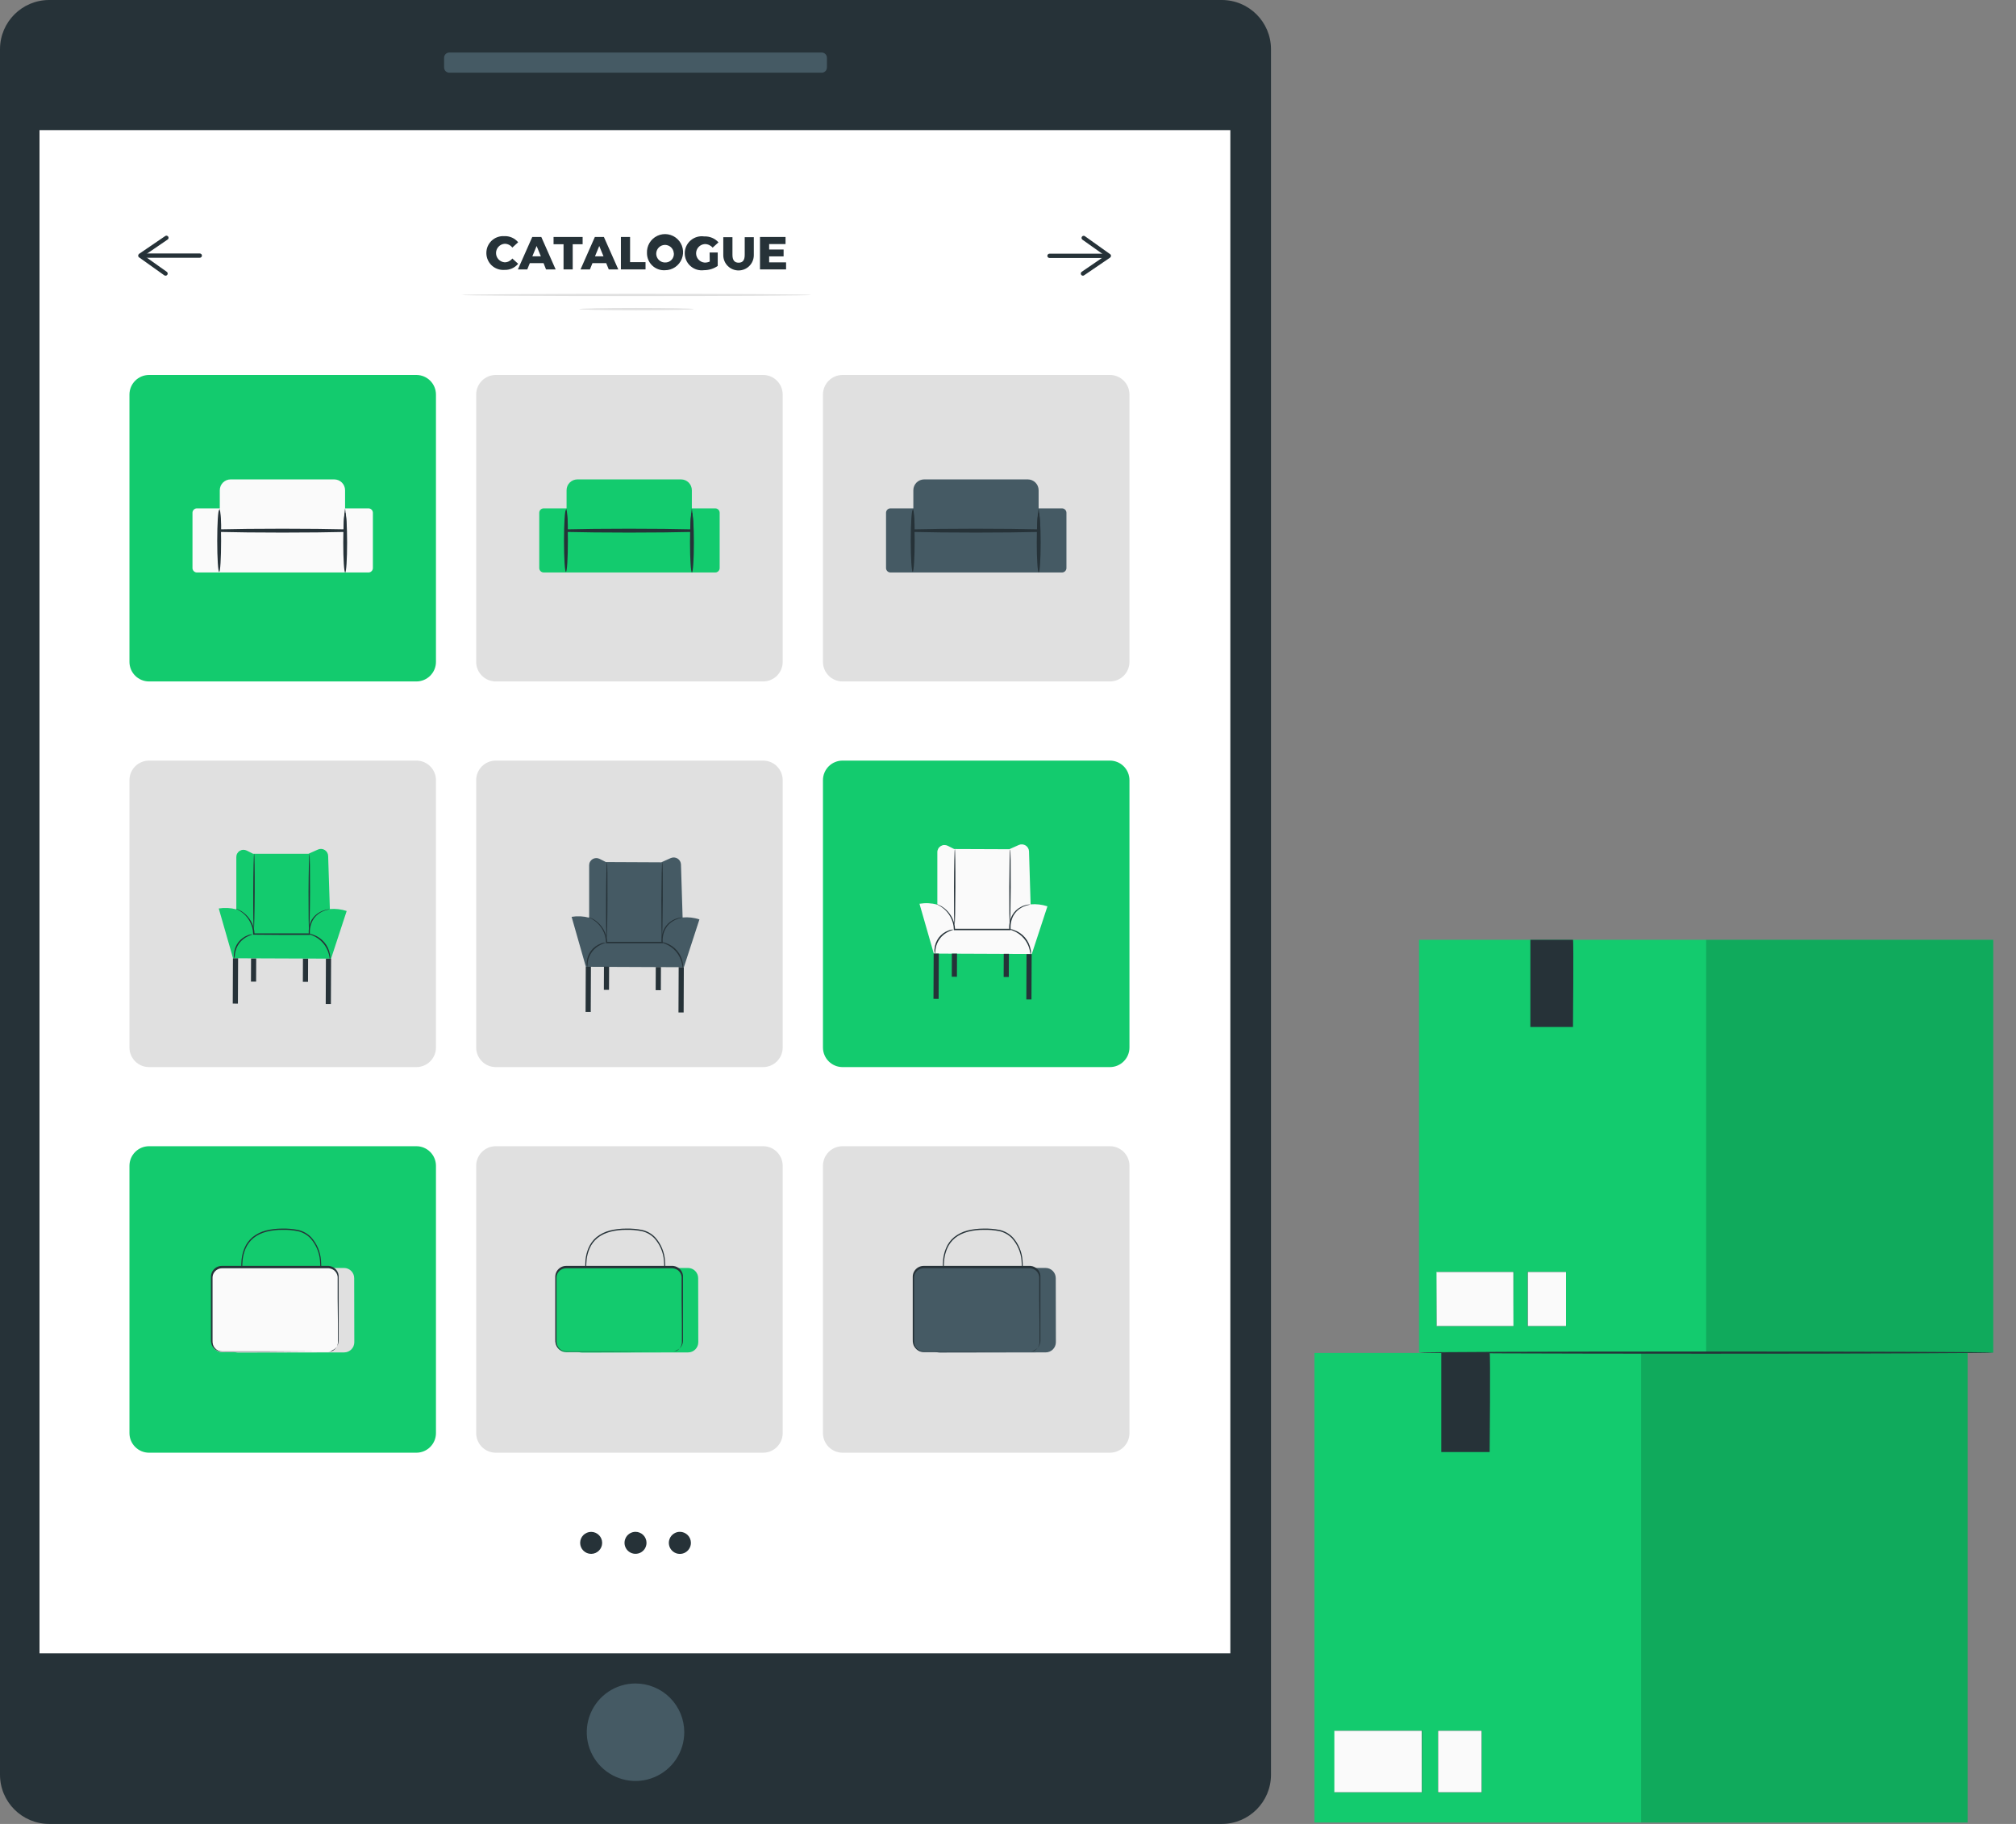<svg width="84" height="76" viewBox="0 0 84 76" fill="none" xmlns="http://www.w3.org/2000/svg">
    <rect x="0" y="0" width="84" height="76" fill="#808080" stroke="none"/>
    <path d="M50.907 0H2.051C0.918 0 0 0.918 0 2.051V73.949C0 75.082 0.918 76 2.051 76H50.907C52.039 76 52.958 75.082 52.958 73.949V2.051C52.958 0.918 52.039 0 50.907 0Z" fill="#263238" />
    <path d="M51.264 5.422H1.646V68.891H51.264V5.422Z" fill="white" />
    <path d="M28.511 72.181C28.511 72.583 28.391 72.975 28.168 73.309C27.944 73.643 27.627 73.903 27.256 74.056C26.885 74.21 26.476 74.25 26.082 74.171C25.689 74.093 25.327 73.899 25.043 73.615C24.759 73.331 24.566 72.969 24.487 72.575C24.409 72.181 24.45 71.773 24.603 71.402C24.757 71.031 25.017 70.713 25.351 70.49C25.685 70.267 26.078 70.148 26.48 70.148C26.747 70.148 27.011 70.201 27.257 70.303C27.504 70.405 27.728 70.555 27.917 70.744C28.105 70.933 28.255 71.157 28.357 71.403C28.459 71.65 28.511 71.914 28.511 72.181Z" fill="#455A64" />
    <path d="M34.239 2.189H18.721C18.601 2.189 18.504 2.286 18.504 2.406V2.812C18.504 2.932 18.601 3.029 18.721 3.029H34.239C34.358 3.029 34.455 2.932 34.455 2.812V2.406C34.455 2.286 34.358 2.189 34.239 2.189Z" fill="#455A64" />
    <path d="M17.348 15.624H6.211C5.76 15.624 5.394 15.99 5.394 16.441V27.579C5.394 28.03 5.76 28.395 6.211 28.395H17.348C17.799 28.395 18.165 28.03 18.165 27.579V16.441C18.165 15.99 17.799 15.624 17.348 15.624Z" fill="#13CB6E" />
    <path d="M13.927 19.976H9.609C9.36 19.976 9.158 20.178 9.158 20.427V22.309C9.158 22.558 9.36 22.76 9.609 22.76H13.927C14.176 22.76 14.378 22.558 14.378 22.309V20.427C14.378 20.178 14.176 19.976 13.927 19.976Z" fill="#FAFAFA" />
    <path d="M15.353 21.183H8.204C8.103 21.183 8.02 21.266 8.02 21.368V23.669C8.02 23.771 8.103 23.854 8.204 23.854H15.353C15.455 23.854 15.537 23.771 15.537 23.669V21.368C15.537 21.266 15.455 21.183 15.353 21.183Z" fill="#FAFAFA" />
    <path d="M14.378 21.183C14.421 21.491 14.44 21.801 14.433 22.112V22.165H14.378C13.739 22.181 12.807 22.192 11.768 22.192C10.729 22.192 9.797 22.181 9.158 22.165H9.103V22.112C9.096 21.801 9.114 21.491 9.158 21.183C9.203 21.491 9.221 21.801 9.213 22.112L9.158 22.057C9.797 22.041 10.729 22.03 11.768 22.03C12.807 22.03 13.739 22.041 14.378 22.057L14.323 22.112C14.315 21.801 14.333 21.491 14.378 21.183Z" fill="#263238" />
    <path d="M9.133 23.831C9.087 23.831 9.051 23.252 9.051 22.538C9.051 21.824 9.087 21.247 9.133 21.247C9.179 21.247 9.213 21.824 9.213 22.538C9.213 23.252 9.178 23.831 9.133 23.831Z" fill="#263238" />
    <path d="M14.383 23.854C14.337 23.854 14.302 23.296 14.302 22.611C14.302 21.925 14.337 21.368 14.383 21.368C14.429 21.368 14.463 21.925 14.463 22.611C14.463 23.296 14.428 23.854 14.383 23.854Z" fill="#263238" />
    <path d="M31.796 15.624H20.658C20.207 15.624 19.841 15.99 19.841 16.441V27.579C19.841 28.03 20.207 28.395 20.658 28.395H31.796C32.247 28.395 32.612 28.03 32.612 27.579V16.441C32.612 15.99 32.247 15.624 31.796 15.624Z" fill="#E0E0E0" />
    <path d="M28.376 19.976H24.058C23.809 19.976 23.607 20.178 23.607 20.427V22.309C23.607 22.558 23.809 22.76 24.058 22.76H28.376C28.625 22.76 28.827 22.558 28.827 22.309V20.427C28.827 20.178 28.625 19.976 28.376 19.976Z" fill="#13CB6E" />
    <path d="M29.802 21.183H22.654C22.552 21.183 22.469 21.266 22.469 21.368V23.669C22.469 23.771 22.552 23.854 22.654 23.854H29.802C29.904 23.854 29.986 23.771 29.986 23.669V21.368C29.986 21.266 29.904 21.183 29.802 21.183Z" fill="#13CB6E" />
    <path d="M28.827 21.183C28.869 21.491 28.887 21.802 28.88 22.112V22.165H28.825C28.186 22.181 27.252 22.192 26.215 22.192C25.178 22.192 24.242 22.181 23.605 22.165H23.548V22.112C23.54 21.801 23.559 21.491 23.603 21.183C23.648 21.491 23.666 21.801 23.658 22.112L23.603 22.057C24.241 22.041 25.175 22.03 26.213 22.03C27.252 22.03 28.184 22.041 28.823 22.057L28.768 22.112C28.761 21.801 28.781 21.491 28.827 21.183Z" fill="#263238" />
    <path d="M23.58 23.831C23.536 23.831 23.499 23.252 23.499 22.538C23.499 21.824 23.536 21.247 23.58 21.247C23.625 21.247 23.662 21.824 23.662 22.538C23.662 23.252 23.627 23.831 23.58 23.831Z" fill="#263238" />
    <path d="M28.83 23.854C28.786 23.854 28.75 23.296 28.75 22.611C28.75 21.925 28.786 21.368 28.83 21.368C28.875 21.368 28.912 21.925 28.912 22.611C28.912 23.296 28.877 23.854 28.83 23.854Z" fill="#263238" />
    <path d="M46.245 15.624H35.107C34.656 15.624 34.29 15.99 34.29 16.441V27.579C34.29 28.03 34.656 28.395 35.107 28.395H46.245C46.696 28.395 47.061 28.03 47.061 27.579V16.441C47.061 15.99 46.696 15.624 46.245 15.624Z" fill="#E0E0E0" />
    <path d="M42.825 19.976H38.507C38.258 19.976 38.056 20.178 38.056 20.427V22.309C38.056 22.558 38.258 22.76 38.507 22.76H42.825C43.074 22.76 43.276 22.558 43.276 22.309V20.427C43.276 20.178 43.074 19.976 42.825 19.976Z" fill="#455A64" />
    <path d="M44.251 21.183H37.102C37.001 21.183 36.918 21.266 36.918 21.368V23.669C36.918 23.771 37.001 23.854 37.102 23.854H44.251C44.352 23.854 44.435 23.771 44.435 23.669V21.368C44.435 21.266 44.352 21.183 44.251 21.183Z" fill="#455A64" />
    <path d="M43.274 21.183C43.319 21.491 43.337 21.801 43.329 22.112V22.165H43.272C42.635 22.181 41.701 22.192 40.664 22.192C39.627 22.192 38.692 22.181 38.054 22.165H37.997V22.112C37.989 21.801 38.008 21.491 38.052 21.183C38.096 21.491 38.114 21.801 38.107 22.112L38.052 22.057C38.69 22.041 39.624 22.03 40.662 22.03C41.701 22.03 42.633 22.041 43.27 22.057L43.215 22.112C43.21 21.801 43.229 21.491 43.274 21.183Z" fill="#263238" />
    <path d="M38.029 23.831C37.985 23.831 37.948 23.252 37.948 22.538C37.948 21.824 37.985 21.247 38.029 21.247C38.074 21.247 38.111 21.824 38.111 22.538C38.111 23.252 38.074 23.831 38.029 23.831Z" fill="#263238" />
    <path d="M43.279 23.854C43.235 23.854 43.198 23.296 43.198 22.611C43.198 21.925 43.235 21.368 43.279 21.368C43.324 21.368 43.361 21.925 43.361 22.611C43.361 23.296 43.325 23.854 43.279 23.854Z" fill="#263238" />
    <path d="M17.348 31.693H6.211C5.76 31.693 5.394 32.058 5.394 32.509V43.647C5.394 44.098 5.76 44.464 6.211 44.464H17.348C17.799 44.464 18.165 44.098 18.165 43.647V32.509C18.165 32.058 17.799 31.693 17.348 31.693Z" fill="#E0E0E0" />
    <path d="M9.115 37.855L9.71 39.929L13.794 39.945L14.445 37.96C14.22 37.885 13.981 37.858 13.744 37.878L13.673 35.668C13.672 35.618 13.659 35.57 13.634 35.526C13.61 35.483 13.576 35.447 13.534 35.42C13.492 35.393 13.444 35.377 13.395 35.373C13.345 35.37 13.296 35.378 13.251 35.398L12.853 35.575H10.545L10.28 35.442C10.235 35.419 10.184 35.408 10.133 35.41C10.081 35.412 10.032 35.428 9.988 35.455C9.945 35.481 9.909 35.519 9.884 35.564C9.859 35.609 9.847 35.659 9.847 35.71V37.892C9.608 37.828 9.359 37.816 9.115 37.855Z" fill="#13CB6E" />
    <path d="M9.921 39.931L9.706 39.93L9.698 41.817L9.913 41.818L9.921 39.931Z" fill="#263238" />
    <path d="M10.675 39.939L10.461 39.938L10.457 40.902L10.671 40.903L10.675 39.939Z" fill="#263238" />
    <path d="M12.838 39.948L12.623 39.947L12.619 40.911L12.834 40.912L12.838 39.948Z" fill="#263238" />
    <path d="M13.795 39.947L13.58 39.946L13.572 41.833L13.787 41.834L13.795 39.947Z" fill="#263238" />
    <path d="M10.575 38.734C10.559 38.734 10.548 38.024 10.552 37.156C10.555 36.288 10.573 35.577 10.589 35.577C10.605 35.577 10.616 36.288 10.612 37.156C10.609 38.024 10.591 38.734 10.575 38.734Z" fill="#263238" />
    <path d="M12.879 38.745C12.863 38.745 12.853 38.035 12.856 37.167C12.86 36.298 12.878 35.588 12.894 35.588C12.91 35.588 12.92 36.298 12.917 37.167C12.913 38.035 12.897 38.745 12.879 38.745Z" fill="#263238" />
    <path d="M13.741 37.88C13.707 37.895 13.672 37.905 13.636 37.912L13.577 37.926L13.511 37.951L13.433 37.98L13.352 38.024C13.216 38.101 13.104 38.214 13.029 38.351C12.935 38.527 12.896 38.727 12.915 38.926V38.956H11.796L10.573 38.947H10.548V38.922C10.546 38.736 10.497 38.553 10.406 38.39C10.339 38.267 10.251 38.157 10.145 38.065C10.047 37.986 9.941 37.919 9.827 37.864C9.86 37.871 9.893 37.882 9.923 37.896C10.01 37.934 10.091 37.983 10.165 38.042C10.28 38.134 10.377 38.246 10.451 38.374C10.548 38.539 10.602 38.727 10.607 38.919L10.58 38.894H11.803H12.894L12.867 38.924C12.849 38.719 12.89 38.513 12.986 38.331C13.07 38.189 13.193 38.074 13.341 37.999L13.426 37.958L13.506 37.932L13.575 37.909L13.634 37.898C13.669 37.889 13.705 37.883 13.741 37.88Z" fill="#263238" />
    <path d="M10.53 38.933C10.53 38.942 10.454 38.956 10.341 39.008C10.194 39.074 10.066 39.175 9.968 39.302C9.874 39.433 9.813 39.584 9.79 39.743C9.787 39.81 9.779 39.878 9.769 39.945C9.745 39.879 9.739 39.807 9.749 39.737C9.763 39.567 9.825 39.404 9.927 39.267C10.031 39.131 10.172 39.028 10.333 38.969C10.395 38.941 10.463 38.928 10.53 38.933Z" fill="#263238" />
    <path d="M13.749 39.991C13.741 39.991 13.739 39.904 13.705 39.769C13.662 39.595 13.579 39.434 13.463 39.297C13.346 39.162 13.2 39.056 13.036 38.986C12.908 38.933 12.823 38.919 12.824 38.91C12.902 38.904 12.979 38.918 13.05 38.949C13.228 39.009 13.387 39.117 13.509 39.259C13.632 39.402 13.713 39.575 13.746 39.76C13.766 39.836 13.767 39.915 13.749 39.991Z" fill="#263238" />
    <path d="M31.796 31.693H20.658C20.207 31.693 19.841 32.058 19.841 32.509V43.647C19.841 44.098 20.207 44.464 20.658 44.464H31.796C32.247 44.464 32.612 44.098 32.612 43.647V32.509C32.612 32.058 32.247 31.693 31.796 31.693Z" fill="#E0E0E0" />
    <path d="M46.245 31.693H35.107C34.656 31.693 34.29 32.058 34.29 32.509V43.647C34.29 44.098 34.656 44.464 35.107 44.464H46.245C46.696 44.464 47.061 44.098 47.061 43.647V32.509C47.061 32.058 46.696 31.693 46.245 31.693Z" fill="#13CB6E" />
    <path d="M17.348 47.761H6.211C5.76 47.761 5.394 48.126 5.394 48.578V59.715C5.394 60.166 5.76 60.532 6.211 60.532H17.348C17.799 60.532 18.165 60.166 18.165 59.715V48.578C18.165 48.126 17.799 47.761 17.348 47.761Z" fill="#13CB6E" />
    <path d="M31.796 47.761H20.658C20.207 47.761 19.841 48.126 19.841 48.578V59.715C19.841 60.166 20.207 60.532 20.658 60.532H31.796C32.247 60.532 32.612 60.166 32.612 59.715V48.578C32.612 48.126 32.247 47.761 31.796 47.761Z" fill="#E0E0E0" />
    <path d="M46.245 47.761H35.107C34.656 47.761 34.29 48.126 34.29 48.578V59.715C34.29 60.166 34.656 60.532 35.107 60.532H46.245C46.696 60.532 47.061 60.166 47.061 59.715V48.578C47.061 48.126 46.696 47.761 46.245 47.761Z" fill="#E0E0E0" />
    <path d="M24.631 64.747C24.884 64.747 25.09 64.542 25.09 64.289C25.09 64.036 24.884 63.831 24.631 63.831C24.378 63.831 24.173 64.036 24.173 64.289C24.173 64.542 24.378 64.747 24.631 64.747Z" fill="#263238" />
    <path d="M26.938 64.289C26.937 64.379 26.91 64.468 26.86 64.543C26.809 64.618 26.738 64.677 26.654 64.711C26.57 64.745 26.478 64.754 26.389 64.736C26.3 64.718 26.219 64.675 26.155 64.611C26.091 64.546 26.048 64.465 26.03 64.376C26.013 64.287 26.022 64.195 26.057 64.112C26.091 64.028 26.15 63.956 26.225 63.906C26.301 63.856 26.389 63.829 26.48 63.829C26.54 63.829 26.6 63.841 26.655 63.864C26.711 63.887 26.762 63.921 26.804 63.964C26.847 64.007 26.881 64.057 26.903 64.113C26.926 64.169 26.938 64.229 26.938 64.289Z" fill="#263238" />
    <path d="M28.788 64.289C28.788 64.38 28.761 64.469 28.71 64.544C28.66 64.62 28.588 64.679 28.504 64.714C28.419 64.749 28.327 64.757 28.238 64.74C28.148 64.722 28.067 64.678 28.002 64.613C27.938 64.549 27.894 64.467 27.877 64.377C27.859 64.288 27.869 64.195 27.904 64.112C27.939 64.028 27.998 63.956 28.074 63.906C28.15 63.855 28.239 63.828 28.33 63.829C28.451 63.829 28.568 63.878 28.654 63.964C28.74 64.05 28.788 64.167 28.788 64.289Z" fill="#263238" />
    <path d="M8.325 10.74H5.989C5.965 10.74 5.943 10.73 5.926 10.714C5.909 10.697 5.9 10.675 5.9 10.651C5.9 10.627 5.909 10.605 5.926 10.588C5.943 10.572 5.965 10.562 5.989 10.562H8.325C8.349 10.562 8.371 10.572 8.388 10.588C8.405 10.605 8.414 10.627 8.414 10.651C8.414 10.675 8.405 10.697 8.388 10.714C8.371 10.73 8.349 10.74 8.325 10.74Z" fill="#263238" />
    <path d="M6.896 11.487C6.878 11.487 6.86 11.482 6.844 11.471L5.795 10.724C5.783 10.716 5.773 10.705 5.766 10.692C5.76 10.68 5.756 10.665 5.756 10.651C5.757 10.637 5.761 10.623 5.768 10.61C5.774 10.598 5.784 10.587 5.795 10.578L6.876 9.841C6.886 9.833 6.897 9.827 6.909 9.823C6.921 9.82 6.934 9.819 6.946 9.82C6.958 9.822 6.97 9.826 6.981 9.833C6.992 9.839 7.001 9.848 7.008 9.858C7.015 9.869 7.02 9.88 7.022 9.893C7.024 9.905 7.024 9.918 7.021 9.93C7.018 9.942 7.012 9.953 7.005 9.963C6.997 9.973 6.987 9.981 6.976 9.987L6.001 10.653L6.949 11.326C6.965 11.337 6.976 11.352 6.982 11.37C6.989 11.388 6.989 11.408 6.983 11.426C6.977 11.444 6.966 11.459 6.951 11.47C6.935 11.482 6.917 11.488 6.898 11.487H6.896Z" fill="#263238" />
    <path d="M46.065 10.749H43.729C43.705 10.749 43.682 10.739 43.666 10.723C43.649 10.706 43.64 10.684 43.64 10.66C43.64 10.636 43.649 10.614 43.666 10.597C43.682 10.581 43.705 10.571 43.729 10.571H46.065C46.089 10.571 46.111 10.581 46.128 10.597C46.145 10.614 46.154 10.636 46.154 10.66C46.154 10.684 46.145 10.706 46.128 10.723C46.111 10.739 46.089 10.749 46.065 10.749Z" fill="#263238" />
    <path d="M45.122 11.487C45.108 11.487 45.093 11.484 45.08 11.477C45.067 11.47 45.056 11.46 45.048 11.448C45.035 11.429 45.031 11.405 45.035 11.382C45.039 11.36 45.052 11.339 45.071 11.326L46.047 10.658L45.101 9.987C45.082 9.973 45.069 9.952 45.065 9.929C45.061 9.906 45.066 9.882 45.08 9.863C45.087 9.853 45.095 9.845 45.105 9.839C45.115 9.832 45.126 9.828 45.137 9.826C45.149 9.824 45.161 9.825 45.172 9.827C45.184 9.83 45.194 9.835 45.204 9.841L46.253 10.589C46.266 10.597 46.275 10.607 46.282 10.62C46.289 10.633 46.291 10.647 46.291 10.662C46.29 10.676 46.287 10.69 46.281 10.703C46.274 10.715 46.265 10.726 46.253 10.735L45.172 11.471C45.157 11.482 45.14 11.487 45.122 11.487Z" fill="#263238" />
    <path d="M14.333 52.834L9.914 52.842C9.68 52.842 9.49 53.032 9.49 53.267L9.495 55.937C9.495 56.172 9.686 56.361 9.92 56.361L14.339 56.353C14.574 56.353 14.763 56.162 14.763 55.928L14.758 53.258C14.758 53.023 14.568 52.834 14.333 52.834Z" fill="#E0E0E0" />
    <path d="M13.322 53.49C13.319 53.468 13.319 53.445 13.322 53.423C13.322 53.371 13.325 53.307 13.332 53.231C13.352 52.995 13.352 52.757 13.332 52.521C13.303 52.175 13.162 51.848 12.929 51.591C12.787 51.446 12.607 51.345 12.409 51.301C12.193 51.258 11.973 51.24 11.754 51.246C11.306 51.246 10.866 51.338 10.561 51.587C10.419 51.704 10.307 51.853 10.234 52.022C10.171 52.17 10.13 52.326 10.111 52.485C10.087 52.721 10.087 52.959 10.111 53.196C10.118 53.274 10.124 53.338 10.127 53.387C10.127 53.432 10.127 53.455 10.127 53.455C10.12 53.434 10.115 53.411 10.113 53.389C10.113 53.346 10.097 53.281 10.087 53.199C10.053 52.964 10.046 52.726 10.065 52.489C10.082 52.324 10.123 52.163 10.186 52.01C10.259 51.832 10.374 51.675 10.522 51.551C10.687 51.419 10.879 51.324 11.084 51.273C11.303 51.219 11.527 51.192 11.752 51.193C11.976 51.187 12.201 51.206 12.421 51.25C12.63 51.297 12.82 51.404 12.968 51.559C13.207 51.826 13.351 52.166 13.375 52.525C13.393 52.761 13.388 52.999 13.361 53.235C13.361 53.318 13.345 53.382 13.339 53.425C13.335 53.447 13.329 53.469 13.322 53.49Z" fill="#263238" />
    <path d="M13.667 52.817L9.248 52.825C9.014 52.825 8.824 53.016 8.825 53.25L8.829 55.92C8.83 56.155 9.02 56.344 9.254 56.344L13.674 56.336C13.908 56.336 14.098 56.145 14.097 55.911L14.092 53.241C14.092 53.007 13.902 52.817 13.667 52.817Z" fill="#FAFAFA" />
    <path d="M13.669 56.34C13.726 56.335 13.782 56.321 13.835 56.299C13.897 56.272 13.951 56.229 13.993 56.175C14.05 56.102 14.082 56.012 14.082 55.919C14.082 55.489 14.082 54.873 14.069 54.113C14.069 53.923 14.069 53.723 14.069 53.515C14.069 53.412 14.069 53.302 14.069 53.201C14.057 53.096 14.005 53.001 13.923 52.934C13.837 52.867 13.727 52.836 13.618 52.847H13.263H12.526H9.249C9.181 52.848 9.115 52.865 9.056 52.899C8.997 52.932 8.948 52.98 8.913 53.037C8.877 53.094 8.858 53.159 8.856 53.226C8.856 53.297 8.856 53.366 8.856 53.437C8.856 53.721 8.856 54 8.856 54.273V55.855C8.853 55.915 8.859 55.975 8.876 56.033C8.894 56.087 8.923 56.137 8.961 56.18C8.999 56.222 9.046 56.256 9.099 56.278C9.151 56.3 9.208 56.311 9.265 56.31H11.21H13.014H13.506H13.634H13.677H13.634H13.506H13.016L11.21 56.324H9.968H9.257C9.193 56.326 9.128 56.314 9.068 56.289C9.009 56.264 8.955 56.226 8.911 56.178C8.866 56.13 8.833 56.072 8.814 56.01C8.795 55.947 8.787 55.881 8.79 55.816C8.79 55.312 8.79 54.783 8.79 54.234C8.79 53.961 8.79 53.682 8.79 53.398C8.79 53.327 8.79 53.258 8.79 53.183C8.793 53.106 8.816 53.032 8.856 52.966C8.897 52.9 8.954 52.845 9.022 52.806C9.09 52.768 9.167 52.748 9.245 52.748H12.523H13.611C13.732 52.737 13.853 52.773 13.948 52.849C13.994 52.886 14.031 52.932 14.059 52.983C14.087 53.035 14.104 53.091 14.11 53.149C14.11 53.261 14.11 53.364 14.11 53.469C14.11 53.677 14.11 53.877 14.11 54.067C14.11 54.827 14.11 55.443 14.11 55.873C14.108 55.971 14.074 56.065 14.012 56.141C13.967 56.196 13.909 56.238 13.844 56.265C13.794 56.306 13.733 56.332 13.669 56.34Z" fill="#263238" />
    <path d="M28.665 52.834L24.246 52.842C24.011 52.842 23.822 53.032 23.822 53.267L23.827 55.937C23.827 56.172 24.017 56.361 24.252 56.361L28.671 56.353C28.905 56.353 29.095 56.162 29.095 55.928L29.09 53.258C29.09 53.023 28.899 52.834 28.665 52.834Z" fill="#13CB6E" />
    <path d="M27.653 53.49C27.651 53.468 27.651 53.445 27.653 53.423C27.653 53.371 27.657 53.307 27.664 53.231C27.683 52.995 27.683 52.757 27.664 52.521C27.635 52.175 27.494 51.848 27.261 51.591C27.119 51.446 26.939 51.345 26.741 51.301C26.525 51.258 26.305 51.24 26.086 51.246C25.638 51.246 25.198 51.338 24.892 51.587C24.75 51.704 24.638 51.853 24.566 52.022C24.503 52.17 24.461 52.326 24.443 52.485C24.419 52.721 24.419 52.959 24.443 53.196C24.45 53.274 24.456 53.338 24.459 53.387C24.459 53.432 24.459 53.455 24.459 53.455C24.452 53.434 24.447 53.411 24.445 53.389C24.445 53.346 24.429 53.281 24.418 53.199C24.385 52.964 24.378 52.726 24.397 52.489C24.414 52.324 24.454 52.163 24.518 52.01C24.591 51.832 24.706 51.675 24.853 51.551C25.019 51.419 25.211 51.324 25.416 51.273C25.635 51.219 25.859 51.192 26.084 51.193C26.308 51.187 26.533 51.206 26.753 51.25C26.962 51.297 27.152 51.404 27.3 51.559C27.539 51.826 27.682 52.166 27.707 52.525C27.725 52.761 27.72 52.999 27.692 53.235C27.692 53.318 27.676 53.382 27.671 53.425C27.668 53.447 27.662 53.469 27.653 53.49Z" fill="#263238" />
    <path d="M27.999 52.817L23.58 52.825C23.346 52.825 23.156 53.016 23.156 53.25L23.161 55.92C23.161 56.155 23.352 56.344 23.586 56.344L28.005 56.336C28.24 56.336 28.429 56.145 28.429 55.911L28.424 53.241C28.424 53.007 28.233 52.817 27.999 52.817Z" fill="#13CB6E" />
    <path d="M28.001 56.34C28.058 56.335 28.114 56.321 28.166 56.299C28.229 56.272 28.283 56.229 28.324 56.175C28.382 56.102 28.413 56.012 28.413 55.919C28.413 55.489 28.413 54.873 28.401 54.113C28.401 53.923 28.401 53.723 28.401 53.515C28.401 53.412 28.401 53.302 28.401 53.201C28.389 53.096 28.337 53.001 28.255 52.934C28.169 52.867 28.059 52.836 27.95 52.847H27.595H26.858H23.58C23.513 52.848 23.447 52.865 23.388 52.899C23.329 52.932 23.28 52.98 23.245 53.037C23.209 53.094 23.19 53.159 23.188 53.226C23.188 53.297 23.188 53.366 23.188 53.437C23.188 53.721 23.188 54 23.188 54.273V55.855C23.184 55.915 23.191 55.975 23.207 56.033C23.226 56.087 23.255 56.137 23.293 56.18C23.331 56.222 23.378 56.256 23.431 56.278C23.484 56.301 23.541 56.311 23.598 56.31H25.539H27.344H27.834H27.962H28.005H27.962H27.834H27.344L25.539 56.324H24.296H23.602C23.537 56.326 23.472 56.314 23.413 56.289C23.353 56.264 23.299 56.226 23.255 56.178C23.21 56.13 23.177 56.072 23.158 56.01C23.139 55.947 23.132 55.881 23.136 55.816C23.136 55.312 23.136 54.783 23.136 54.234C23.136 53.961 23.136 53.682 23.136 53.398C23.136 53.327 23.136 53.258 23.136 53.183C23.139 53.106 23.162 53.032 23.202 52.966C23.243 52.9 23.3 52.845 23.368 52.806C23.436 52.768 23.513 52.748 23.591 52.748H26.869H27.957C28.078 52.737 28.199 52.773 28.294 52.849C28.386 52.924 28.445 53.032 28.458 53.149C28.458 53.261 28.458 53.364 28.458 53.469C28.458 53.677 28.458 53.877 28.458 54.067C28.458 54.827 28.458 55.443 28.458 55.873C28.457 55.957 28.431 56.039 28.384 56.109C28.336 56.179 28.269 56.233 28.191 56.265C28.137 56.309 28.071 56.335 28.001 56.34Z" fill="#263238" />
    <path d="M43.565 52.833L39.146 52.841C38.911 52.841 38.722 53.031 38.722 53.266L38.727 55.936C38.727 56.17 38.917 56.36 39.152 56.36L43.571 56.352C43.805 56.352 43.995 56.161 43.995 55.927L43.99 53.257C43.989 53.022 43.799 52.832 43.565 52.833Z" fill="#455A64" />
    <path d="M42.553 53.49C42.551 53.468 42.551 53.445 42.553 53.423C42.553 53.371 42.557 53.307 42.564 53.231C42.583 52.995 42.583 52.757 42.564 52.521C42.534 52.175 42.393 51.849 42.161 51.591C42.019 51.446 41.838 51.345 41.641 51.301C41.425 51.258 41.205 51.24 40.986 51.246C40.536 51.246 40.098 51.338 39.791 51.587C39.65 51.705 39.538 51.853 39.466 52.022C39.403 52.17 39.361 52.326 39.343 52.485C39.319 52.721 39.319 52.959 39.343 53.196C39.35 53.274 39.356 53.338 39.359 53.387C39.362 53.41 39.362 53.432 39.359 53.455C39.352 53.434 39.347 53.411 39.345 53.389C39.345 53.346 39.329 53.281 39.318 53.199C39.285 52.964 39.278 52.726 39.297 52.489C39.313 52.324 39.353 52.162 39.418 52.01C39.49 51.831 39.605 51.674 39.753 51.551C39.919 51.419 40.111 51.324 40.316 51.273C40.535 51.219 40.759 51.192 40.984 51.193C41.208 51.187 41.433 51.206 41.653 51.25C41.861 51.297 42.051 51.405 42.2 51.559C42.44 51.826 42.582 52.166 42.605 52.525C42.624 52.761 42.62 52.999 42.592 53.235C42.592 53.318 42.576 53.382 42.571 53.425C42.567 53.447 42.561 53.469 42.553 53.49Z" fill="#263238" />
    <path d="M42.899 52.816L38.48 52.824C38.245 52.825 38.056 53.015 38.056 53.249L38.061 55.92C38.061 56.154 38.252 56.344 38.486 56.343L42.905 56.336C43.139 56.335 43.329 56.145 43.329 55.91L43.324 53.24C43.324 53.006 43.133 52.816 42.899 52.816Z" fill="#455A64" />
    <path d="M42.901 56.34C42.958 56.335 43.014 56.321 43.066 56.299C43.129 56.272 43.183 56.229 43.224 56.175C43.282 56.102 43.313 56.012 43.313 55.919C43.313 55.489 43.313 54.873 43.301 54.113C43.301 53.923 43.301 53.723 43.301 53.515C43.301 53.412 43.301 53.302 43.301 53.201C43.289 53.096 43.236 53 43.153 52.934C43.067 52.867 42.958 52.836 42.85 52.847H42.495H41.758H38.48C38.413 52.848 38.346 52.865 38.288 52.899C38.229 52.932 38.18 52.98 38.145 53.037C38.109 53.094 38.09 53.159 38.088 53.226C38.088 53.297 38.088 53.366 38.088 53.437C38.088 53.721 38.088 54 38.088 54.273V55.855C38.084 55.915 38.091 55.975 38.107 56.033C38.125 56.087 38.154 56.138 38.193 56.18C38.231 56.222 38.278 56.256 38.33 56.278C38.383 56.301 38.439 56.311 38.496 56.31H40.435H42.239H42.731H42.859H42.901H42.859H42.731H42.239L40.435 56.324H39.192H38.496C38.432 56.326 38.367 56.314 38.308 56.289C38.249 56.264 38.195 56.226 38.152 56.178C38.107 56.13 38.073 56.072 38.052 56.01C38.035 55.947 38.028 55.881 38.031 55.816C38.031 55.312 38.031 54.783 38.031 54.234C38.031 53.961 38.031 53.682 38.031 53.398C38.031 53.327 38.031 53.258 38.031 53.183C38.034 53.106 38.056 53.032 38.097 52.966C38.137 52.9 38.194 52.845 38.262 52.807C38.33 52.769 38.406 52.748 38.484 52.748H41.763H42.852C42.973 52.737 43.094 52.773 43.189 52.849C43.234 52.886 43.272 52.932 43.3 52.983C43.327 53.035 43.345 53.091 43.35 53.149C43.35 53.261 43.35 53.364 43.35 53.469C43.35 53.677 43.35 53.877 43.35 54.067C43.35 54.827 43.35 55.443 43.35 55.873C43.349 55.971 43.314 56.065 43.253 56.141C43.208 56.196 43.15 56.238 43.084 56.265C43.032 56.308 42.968 56.334 42.901 56.34Z" fill="#263238" />
    <path d="M23.817 38.203L24.411 40.284L28.495 40.302L29.143 38.31C28.917 38.235 28.678 38.208 28.442 38.23L28.374 36.023C28.373 35.974 28.359 35.925 28.335 35.882C28.31 35.839 28.276 35.803 28.234 35.776C28.192 35.75 28.145 35.734 28.096 35.73C28.047 35.726 27.997 35.734 27.952 35.753L27.554 35.931L25.246 35.92L24.981 35.787C24.936 35.764 24.885 35.753 24.834 35.755C24.782 35.757 24.733 35.772 24.689 35.799C24.646 35.826 24.61 35.864 24.585 35.909C24.56 35.953 24.548 36.004 24.548 36.055V38.239C24.309 38.175 24.06 38.163 23.817 38.203Z" fill="#455A64" />
    <path d="M24.622 40.28L24.407 40.279L24.399 42.166L24.614 42.167L24.622 40.28Z" fill="#263238" />
    <path d="M25.38 40.281L25.165 40.28L25.161 41.244L25.376 41.245L25.38 40.281Z" fill="#263238" />
    <path d="M27.539 40.296L27.324 40.295L27.32 41.259L27.535 41.26L27.539 40.296Z" fill="#263238" />
    <path d="M28.493 40.301L28.278 40.3L28.27 42.187L28.485 42.188L28.493 40.301Z" fill="#263238" />
    <path d="M25.276 39.084C25.26 39.084 25.249 38.374 25.253 37.505C25.256 36.637 25.272 35.927 25.29 35.927C25.308 35.927 25.315 36.637 25.311 37.505C25.308 38.374 25.292 39.084 25.276 39.084Z" fill="#263238" />
    <path d="M27.581 39.093C27.564 39.093 27.554 38.383 27.557 37.514C27.561 36.646 27.577 35.936 27.595 35.936C27.613 35.936 27.621 36.646 27.616 37.514C27.611 38.383 27.596 39.093 27.581 39.093Z" fill="#263238" />
    <path d="M28.442 38.23C28.407 38.242 28.371 38.252 28.335 38.26L28.278 38.274L28.211 38.301L28.134 38.329L28.053 38.374C27.917 38.45 27.805 38.562 27.73 38.699C27.636 38.876 27.597 39.076 27.616 39.276V39.304H26.497H25.274H25.249V39.279C25.248 39.093 25.2 38.91 25.109 38.747C25.04 38.622 24.949 38.511 24.841 38.418C24.743 38.339 24.637 38.272 24.523 38.218C24.555 38.224 24.587 38.234 24.617 38.248C24.704 38.285 24.786 38.334 24.86 38.393C24.976 38.486 25.073 38.599 25.146 38.727C25.243 38.893 25.297 39.08 25.303 39.272L25.276 39.245H26.499H27.589L27.563 39.276C27.545 39.066 27.589 38.856 27.691 38.672C27.772 38.531 27.892 38.416 28.037 38.34L28.124 38.297L28.204 38.271L28.273 38.249L28.332 38.239C28.368 38.231 28.405 38.228 28.442 38.23Z" fill="#263238" />
    <path d="M25.237 39.281C25.237 39.292 25.16 39.306 25.047 39.357C24.899 39.423 24.771 39.524 24.673 39.653C24.576 39.782 24.512 39.933 24.489 40.092C24.486 40.16 24.479 40.228 24.468 40.295C24.445 40.228 24.438 40.157 24.448 40.087C24.461 39.916 24.523 39.753 24.626 39.617C24.73 39.481 24.871 39.378 25.031 39.318C25.096 39.289 25.166 39.276 25.237 39.281Z" fill="#263238" />
    <path d="M28.45 40.339C28.442 40.339 28.44 40.252 28.406 40.119C28.363 39.945 28.281 39.783 28.165 39.647C28.047 39.511 27.9 39.405 27.735 39.336C27.609 39.283 27.522 39.267 27.524 39.258C27.601 39.252 27.68 39.266 27.751 39.297C27.929 39.358 28.087 39.466 28.21 39.609C28.332 39.752 28.414 39.925 28.447 40.11C28.467 40.185 28.468 40.264 28.45 40.339Z" fill="#263238" />
    <path d="M38.312 37.658L38.908 39.734L42.992 39.751L43.643 37.765C43.417 37.69 43.179 37.662 42.942 37.683L42.876 35.478C42.875 35.428 42.861 35.38 42.837 35.337C42.812 35.293 42.778 35.257 42.736 35.23C42.694 35.204 42.646 35.188 42.597 35.184C42.547 35.18 42.498 35.188 42.452 35.208L42.054 35.386L39.755 35.377L39.49 35.243C39.445 35.22 39.394 35.209 39.342 35.211C39.291 35.212 39.241 35.228 39.197 35.255C39.154 35.282 39.117 35.319 39.093 35.364C39.068 35.41 39.055 35.46 39.056 35.512V37.694C38.813 37.629 38.559 37.617 38.312 37.658Z" fill="#FAFAFA" />
    <path d="M39.118 39.733L38.903 39.732L38.895 41.62L39.11 41.621L39.118 39.733Z" fill="#263238" />
    <path d="M39.876 39.736L39.661 39.735L39.657 40.699L39.872 40.7L39.876 39.736Z" fill="#263238" />
    <path d="M42.038 39.745L41.823 39.744L41.819 40.709L42.034 40.709L42.038 39.745Z" fill="#263238" />
    <path d="M42.986 39.757L42.772 39.756L42.764 41.643L42.978 41.644L42.986 39.757Z" fill="#263238" />
    <path d="M39.771 38.537C39.755 38.537 39.746 37.827 39.75 36.959C39.753 36.091 39.769 35.382 39.785 35.382C39.801 35.382 39.812 36.093 39.808 36.961C39.805 37.829 39.796 38.537 39.771 38.537Z" fill="#263238" />
    <path d="M42.077 38.548C42.06 38.548 42.051 37.837 42.054 36.969C42.058 36.101 42.074 35.391 42.09 35.391C42.106 35.391 42.116 36.101 42.113 36.969C42.109 37.837 42.093 38.548 42.077 38.548Z" fill="#263238" />
    <path d="M42.937 37.683C42.903 37.698 42.868 37.709 42.832 37.715L42.773 37.729L42.708 37.754L42.63 37.782L42.548 37.827C42.412 37.904 42.3 38.017 42.225 38.154C42.132 38.33 42.092 38.53 42.111 38.729V38.759H40.991H39.767H39.743V38.734C39.741 38.547 39.692 38.364 39.601 38.202C39.532 38.076 39.441 37.964 39.333 37.871C39.235 37.792 39.129 37.725 39.015 37.672C39.048 37.676 39.081 37.687 39.111 37.703C39.197 37.74 39.279 37.789 39.352 37.848C39.467 37.94 39.564 38.053 39.638 38.18C39.735 38.346 39.789 38.533 39.794 38.725L39.767 38.7H40.991H42.081L42.054 38.731C42.036 38.52 42.081 38.309 42.184 38.125C42.265 37.984 42.385 37.869 42.53 37.795L42.615 37.752L42.695 37.726L42.764 37.704L42.825 37.694C42.862 37.688 42.899 37.684 42.937 37.683Z" fill="#263238" />
    <path d="M39.727 38.736C39.727 38.745 39.65 38.759 39.538 38.811C39.391 38.876 39.262 38.977 39.165 39.106C39.067 39.235 39.004 39.386 38.981 39.546C38.961 39.668 38.968 39.748 38.96 39.748C38.934 39.683 38.927 39.611 38.938 39.542C38.952 39.371 39.013 39.207 39.116 39.07C39.219 38.934 39.36 38.831 39.521 38.773C39.585 38.743 39.656 38.73 39.727 38.736Z" fill="#263238" />
    <path d="M42.946 39.794C42.937 39.794 42.935 39.707 42.901 39.572C42.86 39.398 42.777 39.236 42.661 39.101C42.544 38.965 42.398 38.859 42.232 38.791C42.104 38.736 42.019 38.721 42.021 38.713C42.098 38.707 42.175 38.721 42.246 38.752C42.424 38.812 42.583 38.92 42.706 39.062C42.828 39.206 42.909 39.378 42.942 39.563C42.962 39.639 42.963 39.718 42.946 39.794Z" fill="#263238" />
    <path d="M20.265 10.55C20.264 10.453 20.282 10.357 20.319 10.268C20.357 10.179 20.412 10.099 20.482 10.032C20.552 9.965 20.635 9.914 20.726 9.881C20.816 9.848 20.913 9.834 21.009 9.84C21.119 9.834 21.229 9.855 21.33 9.899C21.431 9.944 21.52 10.011 21.59 10.095L21.347 10.316C21.31 10.267 21.262 10.227 21.206 10.199C21.151 10.172 21.09 10.158 21.029 10.158C20.931 10.164 20.839 10.208 20.772 10.28C20.705 10.351 20.668 10.446 20.668 10.544C20.668 10.642 20.705 10.736 20.772 10.808C20.839 10.88 20.931 10.923 21.029 10.93C21.09 10.93 21.151 10.915 21.206 10.888C21.261 10.86 21.309 10.821 21.347 10.772L21.59 10.992C21.52 11.076 21.43 11.143 21.33 11.187C21.229 11.231 21.119 11.252 21.009 11.246C20.914 11.252 20.819 11.239 20.729 11.206C20.639 11.174 20.557 11.124 20.487 11.059C20.417 10.993 20.362 10.915 20.324 10.827C20.286 10.74 20.266 10.645 20.265 10.55Z" fill="#263238" />
    <path d="M22.648 10.964H22.076L21.97 11.226H21.579L22.178 9.874H22.554L23.152 11.226H22.751L22.648 10.964ZM22.536 10.681L22.359 10.25L22.181 10.681H22.536Z" fill="#263238" />
    <path d="M23.481 10.177H23.065V9.874H24.276V10.177H23.863V11.226H23.481V10.177Z" fill="#263238" />
    <path d="M25.258 10.964H24.686L24.58 11.226H24.189L24.786 9.874H25.162L25.762 11.226H25.365L25.258 10.964ZM25.146 10.681L24.969 10.25L24.791 10.681H25.146Z" fill="#263238" />
    <path d="M25.871 9.874H26.253V10.923H26.897V11.226H25.871V9.874Z" fill="#263238" />
    <path d="M26.957 10.55C26.949 10.4 26.986 10.25 27.063 10.121C27.14 9.991 27.255 9.888 27.392 9.825C27.528 9.761 27.681 9.74 27.83 9.764C27.979 9.789 28.117 9.857 28.226 9.96C28.336 10.064 28.412 10.198 28.444 10.345C28.477 10.492 28.464 10.646 28.408 10.786C28.352 10.926 28.256 11.046 28.131 11.131C28.006 11.215 27.859 11.26 27.708 11.26C27.612 11.266 27.515 11.252 27.424 11.218C27.333 11.185 27.25 11.134 27.18 11.067C27.109 11.001 27.053 10.921 27.015 10.832C26.977 10.743 26.957 10.647 26.957 10.55ZM28.074 10.55C28.07 10.479 28.045 10.41 28.002 10.353C27.96 10.296 27.901 10.252 27.834 10.228C27.767 10.203 27.694 10.199 27.625 10.215C27.555 10.232 27.492 10.268 27.443 10.32C27.394 10.372 27.361 10.437 27.349 10.508C27.336 10.578 27.345 10.65 27.373 10.716C27.401 10.781 27.448 10.837 27.508 10.877C27.567 10.916 27.637 10.937 27.708 10.937C27.759 10.939 27.809 10.931 27.857 10.912C27.904 10.893 27.946 10.864 27.981 10.828C28.016 10.791 28.043 10.747 28.059 10.699C28.076 10.651 28.082 10.601 28.078 10.55H28.074Z" fill="#263238" />
    <path d="M29.567 10.522H29.905V11.081C29.738 11.197 29.54 11.258 29.336 11.258C29.236 11.272 29.133 11.264 29.036 11.235C28.938 11.205 28.848 11.155 28.772 11.088C28.695 11.021 28.634 10.938 28.593 10.845C28.551 10.753 28.53 10.652 28.531 10.55C28.531 10.448 28.554 10.348 28.596 10.256C28.639 10.164 28.701 10.082 28.779 10.015C28.856 9.949 28.947 9.9 29.044 9.872C29.142 9.844 29.245 9.837 29.345 9.852C29.456 9.847 29.567 9.866 29.669 9.909C29.771 9.951 29.863 10.016 29.937 10.099L29.693 10.319C29.653 10.272 29.602 10.234 29.546 10.208C29.489 10.182 29.427 10.169 29.365 10.17C29.267 10.177 29.175 10.22 29.108 10.292C29.041 10.364 29.004 10.458 29.004 10.556C29.004 10.654 29.041 10.749 29.108 10.82C29.175 10.892 29.267 10.936 29.365 10.942C29.436 10.943 29.507 10.928 29.573 10.898L29.567 10.522Z" fill="#263238" />
    <path d="M30.137 10.633V9.882H30.519V10.621C30.519 10.854 30.615 10.946 30.776 10.946C30.938 10.946 31.03 10.854 31.03 10.621V9.882H31.409V10.633C31.409 10.802 31.341 10.964 31.222 11.083C31.103 11.202 30.941 11.269 30.773 11.269C30.604 11.269 30.443 11.202 30.323 11.083C30.204 10.964 30.137 10.802 30.137 10.633Z" fill="#263238" />
    <path d="M32.753 10.932V11.226H31.666V9.874H32.731V10.17H32.048V10.397H32.65V10.683H32.048V10.932H32.753Z" fill="#263238" />
    <path d="M33.795 12.29C33.795 12.315 30.537 12.336 26.515 12.336C22.494 12.336 19.236 12.315 19.236 12.29C19.236 12.265 22.494 12.244 26.515 12.244C30.537 12.244 33.795 12.263 33.795 12.29Z" fill="#E0E0E0" />
    <path d="M28.907 12.88C28.907 12.905 27.841 12.926 26.517 12.926C25.192 12.926 24.127 12.905 24.127 12.88C24.127 12.855 25.192 12.834 26.517 12.834C27.841 12.834 28.907 12.853 28.907 12.88Z" fill="#E0E0E0" />
    <path d="M83.052 39.16H59.127V56.361H83.052V39.16Z" fill="#13CB6E" />
    <path d="M65.541 39.16C65.574 39.16 65.541 42.793 65.541 42.793H63.765V39.16H65.541Z" fill="#263238" />
    <g opacity="0.4">
        <path opacity="0.4" d="M71.089 56.361H83.052V39.16H71.089V56.361Z" fill="black" />
    </g>
    <path d="M63.059 52.993H59.855V55.26H63.059V52.993Z" fill="#FAFAFA" />
    <path d="M63.064 55.264H59.859V52.989H63.071L63.064 55.264ZM59.868 55.255H63.064V52.998H59.859L59.868 55.255Z" fill="#263238" />
    <path d="M65.251 52.993H63.65V55.26H65.251V52.993Z" fill="#FAFAFA" />
    <path d="M65.257 55.264H63.646V52.989H65.257V55.264ZM63.659 55.255H65.257V52.998H63.659V55.255Z" fill="#263238" />
    <path d="M81.985 56.376H54.769V75.941H81.985V56.376Z" fill="#13CB6E" />
    <path d="M62.069 56.376C62.107 56.376 62.069 60.505 62.069 60.505H60.054V56.376H62.069Z" fill="#263238" />
    <g opacity="0.4">
        <path opacity="0.4" d="M68.378 75.939H81.985V56.373H68.378V75.939Z" fill="black" />
    </g>
    <path d="M59.241 72.11H55.598V74.688H59.241V72.11Z" fill="#FAFAFA" />
    <path d="M59.246 74.693H55.598V72.106H59.25L59.246 74.693ZM55.598 74.684H59.238V72.115H55.598V74.684Z" fill="#263238" />
    <path d="M61.736 72.11H59.914V74.688H61.736V72.11Z" fill="#FAFAFA" />
    <path d="M61.741 74.693H59.91V72.106H61.741V74.693ZM59.919 74.684H61.732V72.115H59.919V74.684Z" fill="#263238" />
    <path d="M83.052 56.361C83.052 56.386 77.696 56.407 71.089 56.407C64.482 56.407 59.127 56.386 59.127 56.361C59.127 56.336 64.482 56.315 71.089 56.315C77.696 56.315 83.052 56.336 83.052 56.361Z" fill="#263238" />
</svg>
